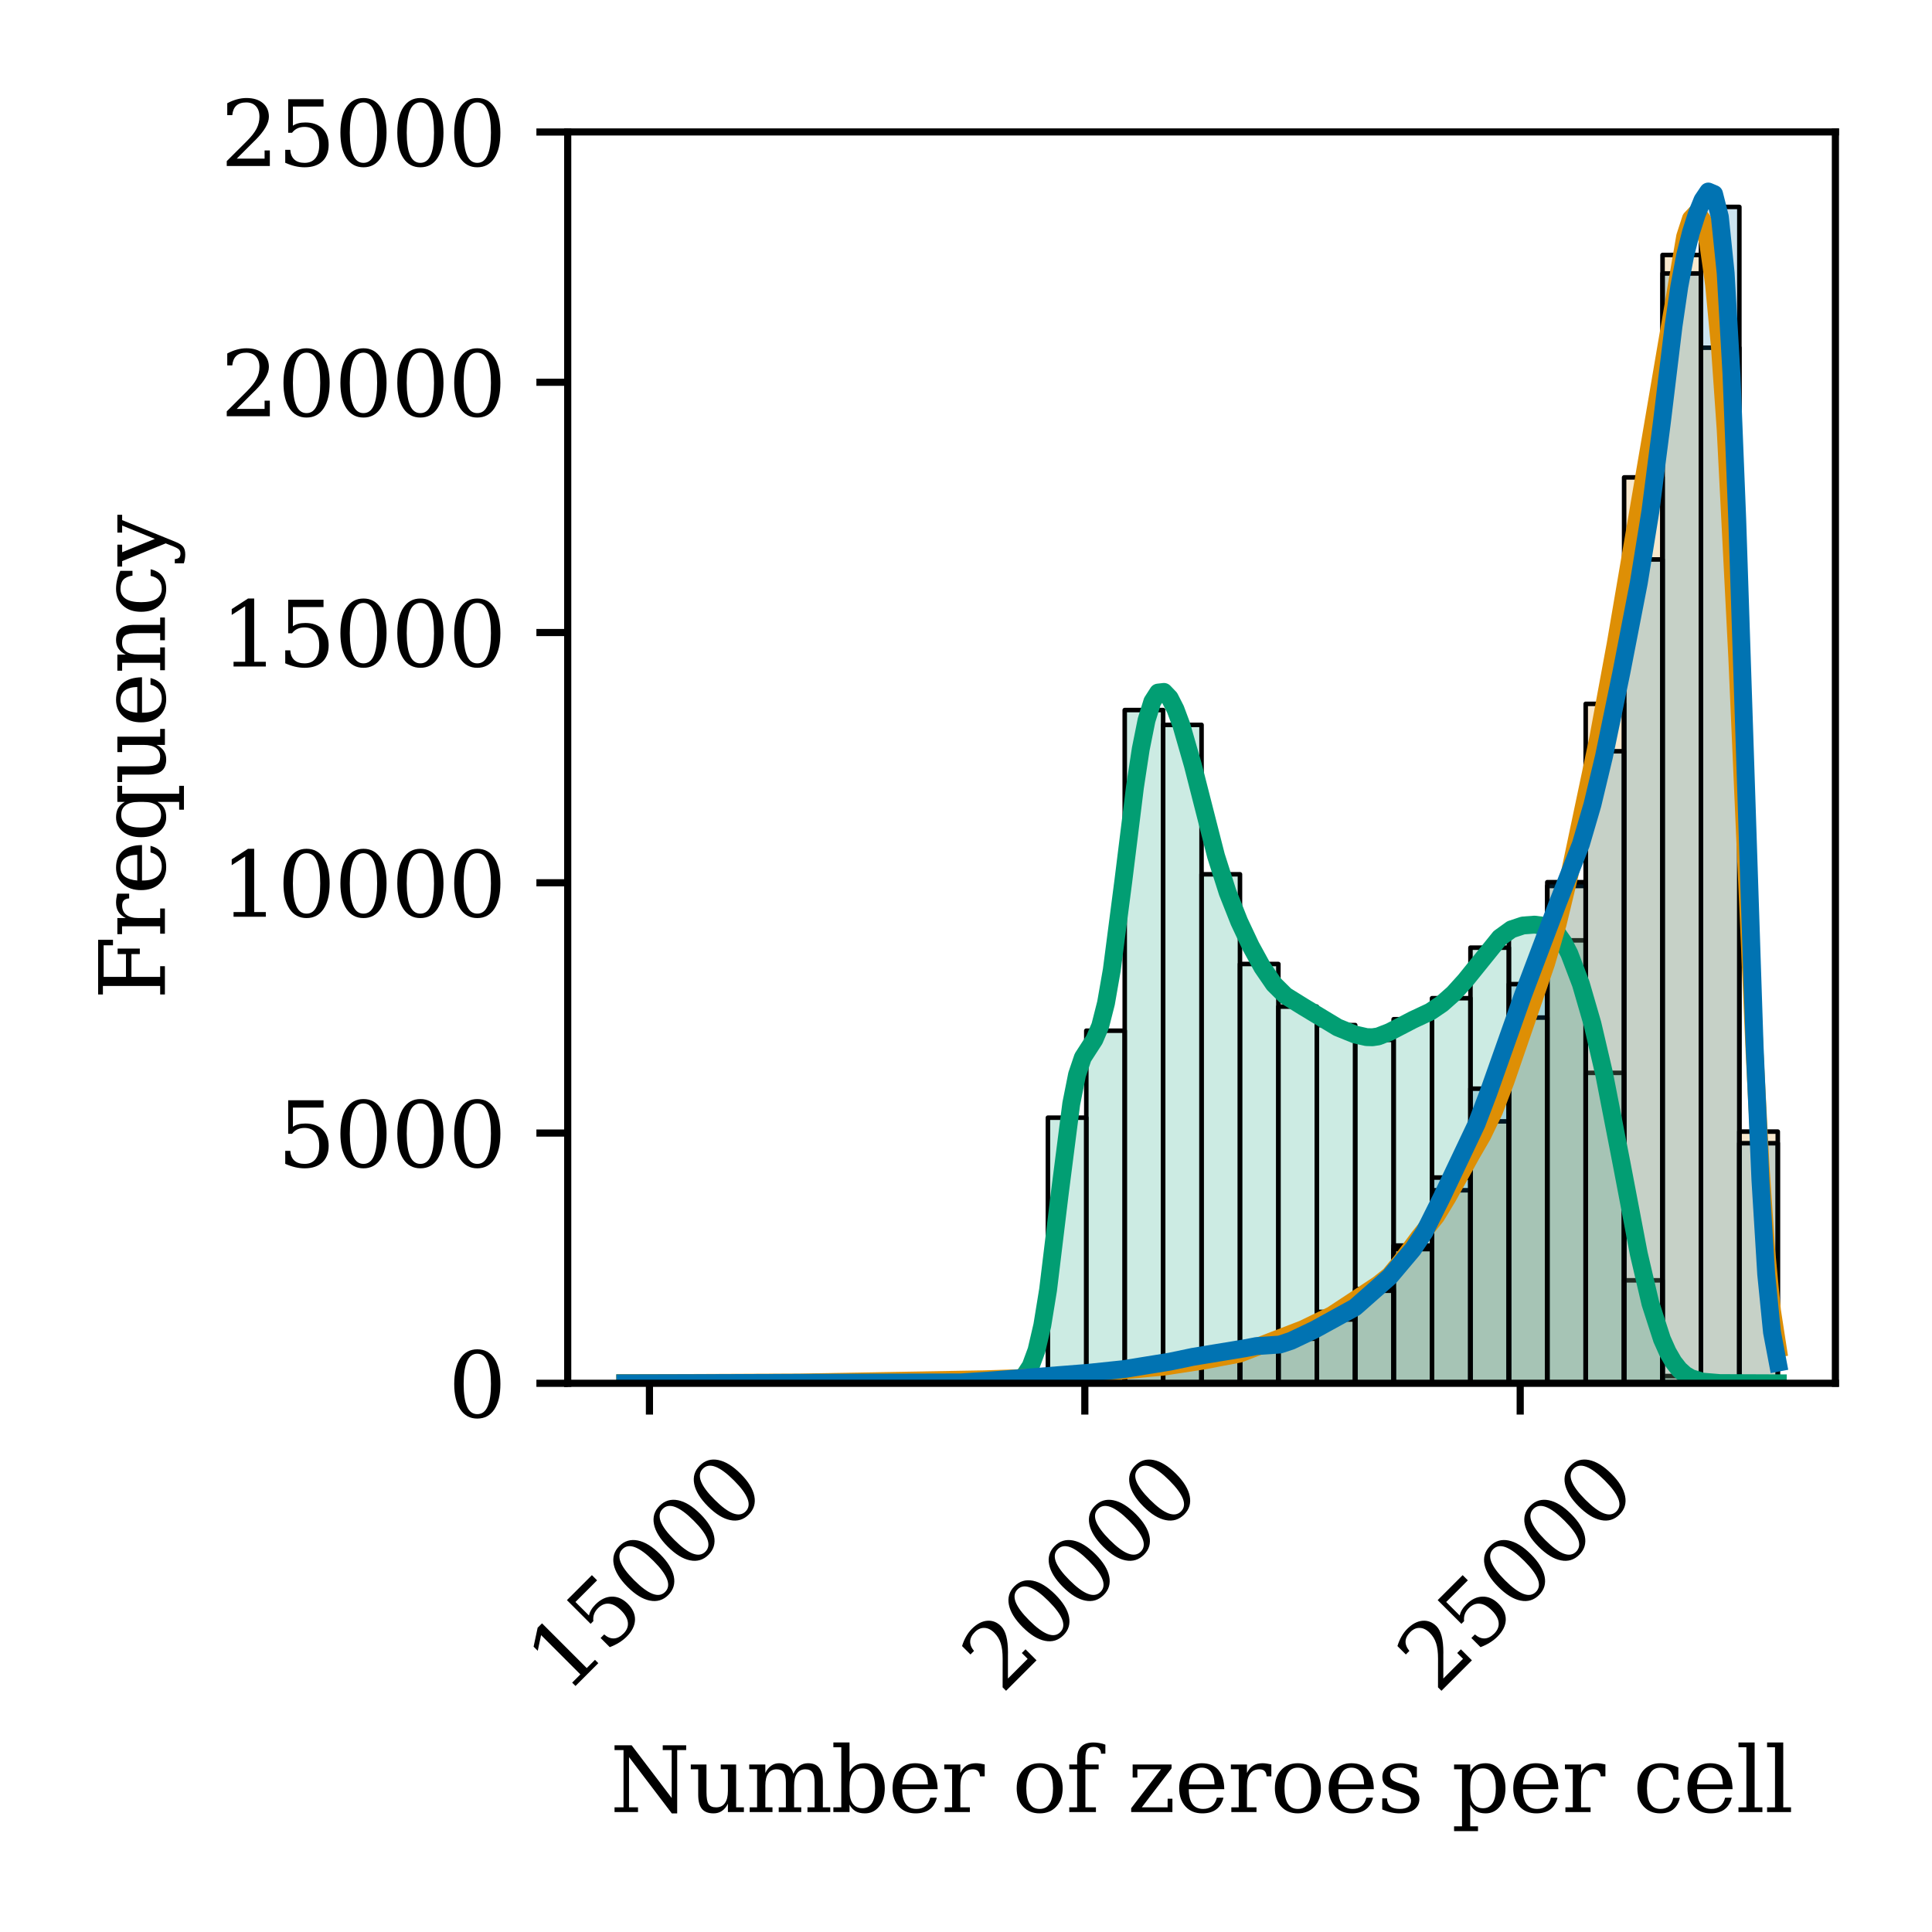 <?xml version="1.0" encoding="utf-8" standalone="no"?>
<!DOCTYPE svg PUBLIC "-//W3C//DTD SVG 1.1//EN"
  "http://www.w3.org/Graphics/SVG/1.1/DTD/svg11.dtd">
<svg xmlns:xlink="http://www.w3.org/1999/xlink" width="216pt" height="216pt" viewBox="0 0 216 216" xmlns="http://www.w3.org/2000/svg" version="1.1">
 <defs>
  <style type="text/css">*{stroke-linejoin: round; stroke-linecap: butt}</style>
 </defs>
 <g id="figure_1">
  <g id="patch_1">
   <path d="M 0 216 
L 216 216 
L 216 0 
L 0 0 
z
" style="fill: #ffffff"/>
  </g>
  <g id="axes_1">
   <g id="patch_2">
    <path d="M 63.47 154.655 
L 205.2 154.655 
L 205.2 14.751 
L 63.47 14.751 
z
" style="fill: #ffffff"/>
   </g>
   <g id="patch_3">
    <path d="M 69.912 154.655 
L 74.207 154.655 
L 74.207 154.655 
L 69.912 154.655 
z
" clip-path="url(#p206356b5d0)" style="fill: #029e73; fill-opacity: 0.2; stroke: #000000; stroke-width: 0.507; stroke-linejoin: miter"/>
   </g>
   <g id="patch_4">
    <path d="M 74.207 154.655 
L 78.502 154.655 
L 78.502 154.655 
L 74.207 154.655 
z
" clip-path="url(#p206356b5d0)" style="fill: #029e73; fill-opacity: 0.2; stroke: #000000; stroke-width: 0.507; stroke-linejoin: miter"/>
   </g>
   <g id="patch_5">
    <path d="M 78.502 154.655 
L 82.797 154.655 
L 82.797 154.655 
L 78.502 154.655 
z
" clip-path="url(#p206356b5d0)" style="fill: #029e73; fill-opacity: 0.2; stroke: #000000; stroke-width: 0.507; stroke-linejoin: miter"/>
   </g>
   <g id="patch_6">
    <path d="M 82.797 154.655 
L 87.092 154.655 
L 87.092 154.655 
L 82.797 154.655 
z
" clip-path="url(#p206356b5d0)" style="fill: #029e73; fill-opacity: 0.2; stroke: #000000; stroke-width: 0.507; stroke-linejoin: miter"/>
   </g>
   <g id="patch_7">
    <path d="M 87.092 154.655 
L 91.387 154.655 
L 91.387 154.655 
L 87.092 154.655 
z
" clip-path="url(#p206356b5d0)" style="fill: #029e73; fill-opacity: 0.2; stroke: #000000; stroke-width: 0.507; stroke-linejoin: miter"/>
   </g>
   <g id="patch_8">
    <path d="M 91.387 154.655 
L 95.681 154.655 
L 95.681 154.655 
L 91.387 154.655 
z
" clip-path="url(#p206356b5d0)" style="fill: #029e73; fill-opacity: 0.2; stroke: #000000; stroke-width: 0.507; stroke-linejoin: miter"/>
   </g>
   <g id="patch_9">
    <path d="M 95.681 154.655 
L 99.976 154.655 
L 99.976 154.655 
L 95.681 154.655 
z
" clip-path="url(#p206356b5d0)" style="fill: #029e73; fill-opacity: 0.2; stroke: #000000; stroke-width: 0.507; stroke-linejoin: miter"/>
   </g>
   <g id="patch_10">
    <path d="M 99.976 154.655 
L 104.271 154.655 
L 104.271 154.655 
L 99.976 154.655 
z
" clip-path="url(#p206356b5d0)" style="fill: #029e73; fill-opacity: 0.2; stroke: #000000; stroke-width: 0.507; stroke-linejoin: miter"/>
   </g>
   <g id="patch_11">
    <path d="M 104.271 154.655 
L 108.566 154.655 
L 108.566 154.655 
L 104.271 154.655 
z
" clip-path="url(#p206356b5d0)" style="fill: #029e73; fill-opacity: 0.2; stroke: #000000; stroke-width: 0.507; stroke-linejoin: miter"/>
   </g>
   <g id="patch_12">
    <path d="M 108.566 154.655 
L 112.861 154.655 
L 112.861 154.655 
L 108.566 154.655 
z
" clip-path="url(#p206356b5d0)" style="fill: #029e73; fill-opacity: 0.2; stroke: #000000; stroke-width: 0.507; stroke-linejoin: miter"/>
   </g>
   <g id="patch_13">
    <path d="M 112.861 154.655 
L 117.156 154.655 
L 117.156 154.319 
L 112.861 154.319 
z
" clip-path="url(#p206356b5d0)" style="fill: #029e73; fill-opacity: 0.2; stroke: #000000; stroke-width: 0.507; stroke-linejoin: miter"/>
   </g>
   <g id="patch_14">
    <path d="M 117.156 154.655 
L 121.45 154.655 
L 121.45 124.958 
L 117.156 124.958 
z
" clip-path="url(#p206356b5d0)" style="fill: #029e73; fill-opacity: 0.2; stroke: #000000; stroke-width: 0.507; stroke-linejoin: miter"/>
   </g>
   <g id="patch_15">
    <path d="M 121.45 154.655 
L 125.745 154.655 
L 125.745 115.232 
L 121.45 115.232 
z
" clip-path="url(#p206356b5d0)" style="fill: #029e73; fill-opacity: 0.2; stroke: #000000; stroke-width: 0.507; stroke-linejoin: miter"/>
   </g>
   <g id="patch_16">
    <path d="M 125.745 154.655 
L 130.04 154.655 
L 130.04 79.385 
L 125.745 79.385 
z
" clip-path="url(#p206356b5d0)" style="fill: #029e73; fill-opacity: 0.2; stroke: #000000; stroke-width: 0.507; stroke-linejoin: miter"/>
   </g>
   <g id="patch_17">
    <path d="M 130.04 154.655 
L 134.335 154.655 
L 134.335 81.041 
L 130.04 81.041 
z
" clip-path="url(#p206356b5d0)" style="fill: #029e73; fill-opacity: 0.2; stroke: #000000; stroke-width: 0.507; stroke-linejoin: miter"/>
   </g>
   <g id="patch_18">
    <path d="M 134.335 154.655 
L 138.63 154.655 
L 138.63 97.745 
L 134.335 97.745 
z
" clip-path="url(#p206356b5d0)" style="fill: #029e73; fill-opacity: 0.2; stroke: #000000; stroke-width: 0.507; stroke-linejoin: miter"/>
   </g>
   <g id="patch_19">
    <path d="M 138.63 154.655 
L 142.925 154.655 
L 142.925 107.778 
L 138.63 107.778 
z
" clip-path="url(#p206356b5d0)" style="fill: #029e73; fill-opacity: 0.2; stroke: #000000; stroke-width: 0.507; stroke-linejoin: miter"/>
   </g>
   <g id="patch_20">
    <path d="M 142.925 154.655 
L 147.22 154.655 
L 147.22 112.54 
L 142.925 112.54 
z
" clip-path="url(#p206356b5d0)" style="fill: #029e73; fill-opacity: 0.2; stroke: #000000; stroke-width: 0.507; stroke-linejoin: miter"/>
   </g>
   <g id="patch_21">
    <path d="M 147.22 154.655 
L 151.514 154.655 
L 151.514 114.605 
L 147.22 114.605 
z
" clip-path="url(#p206356b5d0)" style="fill: #029e73; fill-opacity: 0.2; stroke: #000000; stroke-width: 0.507; stroke-linejoin: miter"/>
   </g>
   <g id="patch_22">
    <path d="M 151.514 154.655 
L 155.809 154.655 
L 155.809 116.262 
L 151.514 116.262 
z
" clip-path="url(#p206356b5d0)" style="fill: #029e73; fill-opacity: 0.2; stroke: #000000; stroke-width: 0.507; stroke-linejoin: miter"/>
   </g>
   <g id="patch_23">
    <path d="M 155.809 154.655 
L 160.104 154.655 
L 160.104 113.951 
L 155.809 113.951 
z
" clip-path="url(#p206356b5d0)" style="fill: #029e73; fill-opacity: 0.2; stroke: #000000; stroke-width: 0.507; stroke-linejoin: miter"/>
   </g>
   <g id="patch_24">
    <path d="M 160.104 154.655 
L 164.399 154.655 
L 164.399 111.6 
L 160.104 111.6 
z
" clip-path="url(#p206356b5d0)" style="fill: #029e73; fill-opacity: 0.2; stroke: #000000; stroke-width: 0.507; stroke-linejoin: miter"/>
   </g>
   <g id="patch_25">
    <path d="M 164.399 154.655 
L 168.694 154.655 
L 168.694 105.949 
L 164.399 105.949 
z
" clip-path="url(#p206356b5d0)" style="fill: #029e73; fill-opacity: 0.2; stroke: #000000; stroke-width: 0.507; stroke-linejoin: miter"/>
   </g>
   <g id="patch_26">
    <path d="M 168.694 154.655 
L 172.989 154.655 
L 172.989 103.318 
L 168.694 103.318 
z
" clip-path="url(#p206356b5d0)" style="fill: #029e73; fill-opacity: 0.2; stroke: #000000; stroke-width: 0.507; stroke-linejoin: miter"/>
   </g>
   <g id="patch_27">
    <path d="M 172.989 154.655 
L 177.283 154.655 
L 177.283 105.132 
L 172.989 105.132 
z
" clip-path="url(#p206356b5d0)" style="fill: #029e73; fill-opacity: 0.2; stroke: #000000; stroke-width: 0.507; stroke-linejoin: miter"/>
   </g>
   <g id="patch_28">
    <path d="M 177.283 154.655 
L 181.578 154.655 
L 181.578 119.949 
L 177.283 119.949 
z
" clip-path="url(#p206356b5d0)" style="fill: #029e73; fill-opacity: 0.2; stroke: #000000; stroke-width: 0.507; stroke-linejoin: miter"/>
   </g>
   <g id="patch_29">
    <path d="M 181.578 154.655 
L 185.873 154.655 
L 185.873 143.144 
L 181.578 143.144 
z
" clip-path="url(#p206356b5d0)" style="fill: #029e73; fill-opacity: 0.2; stroke: #000000; stroke-width: 0.507; stroke-linejoin: miter"/>
   </g>
   <g id="patch_30">
    <path d="M 185.873 154.655 
L 190.168 154.655 
L 190.168 153.843 
L 185.873 153.843 
z
" clip-path="url(#p206356b5d0)" style="fill: #029e73; fill-opacity: 0.2; stroke: #000000; stroke-width: 0.507; stroke-linejoin: miter"/>
   </g>
   <g id="patch_31">
    <path d="M 190.168 154.655 
L 194.463 154.655 
L 194.463 154.644 
L 190.168 154.644 
z
" clip-path="url(#p206356b5d0)" style="fill: #029e73; fill-opacity: 0.2; stroke: #000000; stroke-width: 0.507; stroke-linejoin: miter"/>
   </g>
   <g id="patch_32">
    <path d="M 194.463 154.655 
L 198.758 154.655 
L 198.758 154.655 
L 194.463 154.655 
z
" clip-path="url(#p206356b5d0)" style="fill: #029e73; fill-opacity: 0.2; stroke: #000000; stroke-width: 0.507; stroke-linejoin: miter"/>
   </g>
   <g id="patch_33">
    <path d="M 69.912 154.655 
L 74.207 154.655 
L 74.207 154.649 
L 69.912 154.649 
z
" clip-path="url(#p206356b5d0)" style="fill: #de8f05; fill-opacity: 0.2; stroke: #000000; stroke-width: 0.507; stroke-linejoin: miter"/>
   </g>
   <g id="patch_34">
    <path d="M 74.207 154.655 
L 78.502 154.655 
L 78.502 154.644 
L 74.207 154.644 
z
" clip-path="url(#p206356b5d0)" style="fill: #de8f05; fill-opacity: 0.2; stroke: #000000; stroke-width: 0.507; stroke-linejoin: miter"/>
   </g>
   <g id="patch_35">
    <path d="M 78.502 154.655 
L 82.797 154.655 
L 82.797 154.632 
L 78.502 154.632 
z
" clip-path="url(#p206356b5d0)" style="fill: #de8f05; fill-opacity: 0.2; stroke: #000000; stroke-width: 0.507; stroke-linejoin: miter"/>
   </g>
   <g id="patch_36">
    <path d="M 82.797 154.655 
L 87.092 154.655 
L 87.092 154.616 
L 82.797 154.616 
z
" clip-path="url(#p206356b5d0)" style="fill: #de8f05; fill-opacity: 0.2; stroke: #000000; stroke-width: 0.507; stroke-linejoin: miter"/>
   </g>
   <g id="patch_37">
    <path d="M 87.092 154.655 
L 91.387 154.655 
L 91.387 154.577 
L 87.092 154.577 
z
" clip-path="url(#p206356b5d0)" style="fill: #de8f05; fill-opacity: 0.2; stroke: #000000; stroke-width: 0.507; stroke-linejoin: miter"/>
   </g>
   <g id="patch_38">
    <path d="M 91.387 154.655 
L 95.681 154.655 
L 95.681 154.537 
L 91.387 154.537 
z
" clip-path="url(#p206356b5d0)" style="fill: #de8f05; fill-opacity: 0.2; stroke: #000000; stroke-width: 0.507; stroke-linejoin: miter"/>
   </g>
   <g id="patch_39">
    <path d="M 95.681 154.655 
L 99.976 154.655 
L 99.976 154.487 
L 95.681 154.487 
z
" clip-path="url(#p206356b5d0)" style="fill: #de8f05; fill-opacity: 0.2; stroke: #000000; stroke-width: 0.507; stroke-linejoin: miter"/>
   </g>
   <g id="patch_40">
    <path d="M 99.976 154.655 
L 104.271 154.655 
L 104.271 154.453 
L 99.976 154.453 
z
" clip-path="url(#p206356b5d0)" style="fill: #de8f05; fill-opacity: 0.2; stroke: #000000; stroke-width: 0.507; stroke-linejoin: miter"/>
   </g>
   <g id="patch_41">
    <path d="M 104.271 154.655 
L 108.566 154.655 
L 108.566 154.375 
L 104.271 154.375 
z
" clip-path="url(#p206356b5d0)" style="fill: #de8f05; fill-opacity: 0.2; stroke: #000000; stroke-width: 0.507; stroke-linejoin: miter"/>
   </g>
   <g id="patch_42">
    <path d="M 108.566 154.655 
L 112.861 154.655 
L 112.861 154.157 
L 108.566 154.157 
z
" clip-path="url(#p206356b5d0)" style="fill: #de8f05; fill-opacity: 0.2; stroke: #000000; stroke-width: 0.507; stroke-linejoin: miter"/>
   </g>
   <g id="patch_43">
    <path d="M 112.861 154.655 
L 117.156 154.655 
L 117.156 154.112 
L 112.861 154.112 
z
" clip-path="url(#p206356b5d0)" style="fill: #de8f05; fill-opacity: 0.2; stroke: #000000; stroke-width: 0.507; stroke-linejoin: miter"/>
   </g>
   <g id="patch_44">
    <path d="M 117.156 154.655 
L 121.45 154.655 
L 121.45 153.799 
L 117.156 153.799 
z
" clip-path="url(#p206356b5d0)" style="fill: #de8f05; fill-opacity: 0.2; stroke: #000000; stroke-width: 0.507; stroke-linejoin: miter"/>
   </g>
   <g id="patch_45">
    <path d="M 121.45 154.655 
L 125.745 154.655 
L 125.745 153.508 
L 121.45 153.508 
z
" clip-path="url(#p206356b5d0)" style="fill: #de8f05; fill-opacity: 0.2; stroke: #000000; stroke-width: 0.507; stroke-linejoin: miter"/>
   </g>
   <g id="patch_46">
    <path d="M 125.745 154.655 
L 130.04 154.655 
L 130.04 153.094 
L 125.745 153.094 
z
" clip-path="url(#p206356b5d0)" style="fill: #de8f05; fill-opacity: 0.2; stroke: #000000; stroke-width: 0.507; stroke-linejoin: miter"/>
   </g>
   <g id="patch_47">
    <path d="M 130.04 154.655 
L 134.335 154.655 
L 134.335 152.54 
L 130.04 152.54 
z
" clip-path="url(#p206356b5d0)" style="fill: #de8f05; fill-opacity: 0.2; stroke: #000000; stroke-width: 0.507; stroke-linejoin: miter"/>
   </g>
   <g id="patch_48">
    <path d="M 134.335 154.655 
L 138.63 154.655 
L 138.63 151.745 
L 134.335 151.745 
z
" clip-path="url(#p206356b5d0)" style="fill: #de8f05; fill-opacity: 0.2; stroke: #000000; stroke-width: 0.507; stroke-linejoin: miter"/>
   </g>
   <g id="patch_49">
    <path d="M 138.63 154.655 
L 142.925 154.655 
L 142.925 150.368 
L 138.63 150.368 
z
" clip-path="url(#p206356b5d0)" style="fill: #de8f05; fill-opacity: 0.2; stroke: #000000; stroke-width: 0.507; stroke-linejoin: miter"/>
   </g>
   <g id="patch_50">
    <path d="M 142.925 154.655 
L 147.22 154.655 
L 147.22 148.969 
L 142.925 148.969 
z
" clip-path="url(#p206356b5d0)" style="fill: #de8f05; fill-opacity: 0.2; stroke: #000000; stroke-width: 0.507; stroke-linejoin: miter"/>
   </g>
   <g id="patch_51">
    <path d="M 147.22 154.655 
L 151.514 154.655 
L 151.514 146.675 
L 147.22 146.675 
z
" clip-path="url(#p206356b5d0)" style="fill: #de8f05; fill-opacity: 0.2; stroke: #000000; stroke-width: 0.507; stroke-linejoin: miter"/>
   </g>
   <g id="patch_52">
    <path d="M 151.514 154.655 
L 155.809 154.655 
L 155.809 144.107 
L 151.514 144.107 
z
" clip-path="url(#p206356b5d0)" style="fill: #de8f05; fill-opacity: 0.2; stroke: #000000; stroke-width: 0.507; stroke-linejoin: miter"/>
   </g>
   <g id="patch_53">
    <path d="M 155.809 154.655 
L 160.104 154.655 
L 160.104 139.255 
L 155.809 139.255 
z
" clip-path="url(#p206356b5d0)" style="fill: #de8f05; fill-opacity: 0.2; stroke: #000000; stroke-width: 0.507; stroke-linejoin: miter"/>
   </g>
   <g id="patch_54">
    <path d="M 160.104 154.655 
L 164.399 154.655 
L 164.399 133.072 
L 160.104 133.072 
z
" clip-path="url(#p206356b5d0)" style="fill: #de8f05; fill-opacity: 0.2; stroke: #000000; stroke-width: 0.507; stroke-linejoin: miter"/>
   </g>
   <g id="patch_55">
    <path d="M 164.399 154.655 
L 168.694 154.655 
L 168.694 125.372 
L 164.399 125.372 
z
" clip-path="url(#p206356b5d0)" style="fill: #de8f05; fill-opacity: 0.2; stroke: #000000; stroke-width: 0.507; stroke-linejoin: miter"/>
   </g>
   <g id="patch_56">
    <path d="M 168.694 154.655 
L 172.989 154.655 
L 172.989 113.766 
L 168.694 113.766 
z
" clip-path="url(#p206356b5d0)" style="fill: #de8f05; fill-opacity: 0.2; stroke: #000000; stroke-width: 0.507; stroke-linejoin: miter"/>
   </g>
   <g id="patch_57">
    <path d="M 172.989 154.655 
L 177.283 154.655 
L 177.283 99.054 
L 172.989 99.054 
z
" clip-path="url(#p206356b5d0)" style="fill: #de8f05; fill-opacity: 0.2; stroke: #000000; stroke-width: 0.507; stroke-linejoin: miter"/>
   </g>
   <g id="patch_58">
    <path d="M 177.283 154.655 
L 181.578 154.655 
L 181.578 78.691 
L 177.283 78.691 
z
" clip-path="url(#p206356b5d0)" style="fill: #de8f05; fill-opacity: 0.2; stroke: #000000; stroke-width: 0.507; stroke-linejoin: miter"/>
   </g>
   <g id="patch_59">
    <path d="M 181.578 154.655 
L 185.873 154.655 
L 185.873 53.375 
L 181.578 53.375 
z
" clip-path="url(#p206356b5d0)" style="fill: #de8f05; fill-opacity: 0.2; stroke: #000000; stroke-width: 0.507; stroke-linejoin: miter"/>
   </g>
   <g id="patch_60">
    <path d="M 185.873 154.655 
L 190.168 154.655 
L 190.168 28.508 
L 185.873 28.508 
z
" clip-path="url(#p206356b5d0)" style="fill: #de8f05; fill-opacity: 0.2; stroke: #000000; stroke-width: 0.507; stroke-linejoin: miter"/>
   </g>
   <g id="patch_61">
    <path d="M 190.168 154.655 
L 194.463 154.655 
L 194.463 38.877 
L 190.168 38.877 
z
" clip-path="url(#p206356b5d0)" style="fill: #de8f05; fill-opacity: 0.2; stroke: #000000; stroke-width: 0.507; stroke-linejoin: miter"/>
   </g>
   <g id="patch_62">
    <path d="M 194.463 154.655 
L 198.758 154.655 
L 198.758 126.513 
L 194.463 126.513 
z
" clip-path="url(#p206356b5d0)" style="fill: #de8f05; fill-opacity: 0.2; stroke: #000000; stroke-width: 0.507; stroke-linejoin: miter"/>
   </g>
   <g id="patch_63">
    <path d="M 69.912 154.655 
L 74.207 154.655 
L 74.207 154.655 
L 69.912 154.655 
z
" clip-path="url(#p206356b5d0)" style="fill: #0173b2; fill-opacity: 0.2; stroke: #000000; stroke-width: 0.507; stroke-linejoin: miter"/>
   </g>
   <g id="patch_64">
    <path d="M 74.207 154.655 
L 78.502 154.655 
L 78.502 154.655 
L 74.207 154.655 
z
" clip-path="url(#p206356b5d0)" style="fill: #0173b2; fill-opacity: 0.2; stroke: #000000; stroke-width: 0.507; stroke-linejoin: miter"/>
   </g>
   <g id="patch_65">
    <path d="M 78.502 154.655 
L 82.797 154.655 
L 82.797 154.655 
L 78.502 154.655 
z
" clip-path="url(#p206356b5d0)" style="fill: #0173b2; fill-opacity: 0.2; stroke: #000000; stroke-width: 0.507; stroke-linejoin: miter"/>
   </g>
   <g id="patch_66">
    <path d="M 82.797 154.655 
L 87.092 154.655 
L 87.092 154.655 
L 82.797 154.655 
z
" clip-path="url(#p206356b5d0)" style="fill: #0173b2; fill-opacity: 0.2; stroke: #000000; stroke-width: 0.507; stroke-linejoin: miter"/>
   </g>
   <g id="patch_67">
    <path d="M 87.092 154.655 
L 91.387 154.655 
L 91.387 154.655 
L 87.092 154.655 
z
" clip-path="url(#p206356b5d0)" style="fill: #0173b2; fill-opacity: 0.2; stroke: #000000; stroke-width: 0.507; stroke-linejoin: miter"/>
   </g>
   <g id="patch_68">
    <path d="M 91.387 154.655 
L 95.681 154.655 
L 95.681 154.655 
L 91.387 154.655 
z
" clip-path="url(#p206356b5d0)" style="fill: #0173b2; fill-opacity: 0.2; stroke: #000000; stroke-width: 0.507; stroke-linejoin: miter"/>
   </g>
   <g id="patch_69">
    <path d="M 95.681 154.655 
L 99.976 154.655 
L 99.976 154.655 
L 95.681 154.655 
z
" clip-path="url(#p206356b5d0)" style="fill: #0173b2; fill-opacity: 0.2; stroke: #000000; stroke-width: 0.507; stroke-linejoin: miter"/>
   </g>
   <g id="patch_70">
    <path d="M 99.976 154.655 
L 104.271 154.655 
L 104.271 154.644 
L 99.976 154.644 
z
" clip-path="url(#p206356b5d0)" style="fill: #0173b2; fill-opacity: 0.2; stroke: #000000; stroke-width: 0.507; stroke-linejoin: miter"/>
   </g>
   <g id="patch_71">
    <path d="M 104.271 154.655 
L 108.566 154.655 
L 108.566 154.582 
L 104.271 154.582 
z
" clip-path="url(#p206356b5d0)" style="fill: #0173b2; fill-opacity: 0.2; stroke: #000000; stroke-width: 0.507; stroke-linejoin: miter"/>
   </g>
   <g id="patch_72">
    <path d="M 108.566 154.655 
L 112.861 154.655 
L 112.861 154.347 
L 108.566 154.347 
z
" clip-path="url(#p206356b5d0)" style="fill: #0173b2; fill-opacity: 0.2; stroke: #000000; stroke-width: 0.507; stroke-linejoin: miter"/>
   </g>
   <g id="patch_73">
    <path d="M 112.861 154.655 
L 117.156 154.655 
L 117.156 154.134 
L 112.861 154.134 
z
" clip-path="url(#p206356b5d0)" style="fill: #0173b2; fill-opacity: 0.2; stroke: #000000; stroke-width: 0.507; stroke-linejoin: miter"/>
   </g>
   <g id="patch_74">
    <path d="M 117.156 154.655 
L 121.45 154.655 
L 121.45 153.687 
L 117.156 153.687 
z
" clip-path="url(#p206356b5d0)" style="fill: #0173b2; fill-opacity: 0.2; stroke: #000000; stroke-width: 0.507; stroke-linejoin: miter"/>
   </g>
   <g id="patch_75">
    <path d="M 121.45 154.655 
L 125.745 154.655 
L 125.745 153.312 
L 121.45 153.312 
z
" clip-path="url(#p206356b5d0)" style="fill: #0173b2; fill-opacity: 0.2; stroke: #000000; stroke-width: 0.507; stroke-linejoin: miter"/>
   </g>
   <g id="patch_76">
    <path d="M 125.745 154.655 
L 130.04 154.655 
L 130.04 152.814 
L 125.745 152.814 
z
" clip-path="url(#p206356b5d0)" style="fill: #0173b2; fill-opacity: 0.2; stroke: #000000; stroke-width: 0.507; stroke-linejoin: miter"/>
   </g>
   <g id="patch_77">
    <path d="M 130.04 154.655 
L 134.335 154.655 
L 134.335 151.874 
L 130.04 151.874 
z
" clip-path="url(#p206356b5d0)" style="fill: #0173b2; fill-opacity: 0.2; stroke: #000000; stroke-width: 0.507; stroke-linejoin: miter"/>
   </g>
   <g id="patch_78">
    <path d="M 134.335 154.655 
L 138.63 154.655 
L 138.63 151.325 
L 134.335 151.325 
z
" clip-path="url(#p206356b5d0)" style="fill: #0173b2; fill-opacity: 0.2; stroke: #000000; stroke-width: 0.507; stroke-linejoin: miter"/>
   </g>
   <g id="patch_79">
    <path d="M 138.63 154.655 
L 142.925 154.655 
L 142.925 150.469 
L 138.63 150.469 
z
" clip-path="url(#p206356b5d0)" style="fill: #0173b2; fill-opacity: 0.2; stroke: #000000; stroke-width: 0.507; stroke-linejoin: miter"/>
   </g>
   <g id="patch_80">
    <path d="M 142.925 154.655 
L 147.22 154.655 
L 147.22 149.669 
L 142.925 149.669 
z
" clip-path="url(#p206356b5d0)" style="fill: #0173b2; fill-opacity: 0.2; stroke: #000000; stroke-width: 0.507; stroke-linejoin: miter"/>
   </g>
   <g id="patch_81">
    <path d="M 147.22 154.655 
L 151.514 154.655 
L 151.514 147.52 
L 147.22 147.52 
z
" clip-path="url(#p206356b5d0)" style="fill: #0173b2; fill-opacity: 0.2; stroke: #000000; stroke-width: 0.507; stroke-linejoin: miter"/>
   </g>
   <g id="patch_82">
    <path d="M 151.514 154.655 
L 155.809 154.655 
L 155.809 144.303 
L 151.514 144.303 
z
" clip-path="url(#p206356b5d0)" style="fill: #0173b2; fill-opacity: 0.2; stroke: #000000; stroke-width: 0.507; stroke-linejoin: miter"/>
   </g>
   <g id="patch_83">
    <path d="M 155.809 154.655 
L 160.104 154.655 
L 160.104 139.652 
L 155.809 139.652 
z
" clip-path="url(#p206356b5d0)" style="fill: #0173b2; fill-opacity: 0.2; stroke: #000000; stroke-width: 0.507; stroke-linejoin: miter"/>
   </g>
   <g id="patch_84">
    <path d="M 160.104 154.655 
L 164.399 154.655 
L 164.399 131.65 
L 160.104 131.65 
z
" clip-path="url(#p206356b5d0)" style="fill: #0173b2; fill-opacity: 0.2; stroke: #000000; stroke-width: 0.507; stroke-linejoin: miter"/>
   </g>
   <g id="patch_85">
    <path d="M 164.399 154.655 
L 168.694 154.655 
L 168.694 121.712 
L 164.399 121.712 
z
" clip-path="url(#p206356b5d0)" style="fill: #0173b2; fill-opacity: 0.2; stroke: #000000; stroke-width: 0.507; stroke-linejoin: miter"/>
   </g>
   <g id="patch_86">
    <path d="M 168.694 154.655 
L 172.989 154.655 
L 172.989 110.028 
L 168.694 110.028 
z
" clip-path="url(#p206356b5d0)" style="fill: #0173b2; fill-opacity: 0.2; stroke: #000000; stroke-width: 0.507; stroke-linejoin: miter"/>
   </g>
   <g id="patch_87">
    <path d="M 172.989 154.655 
L 177.283 154.655 
L 177.283 98.629 
L 172.989 98.629 
z
" clip-path="url(#p206356b5d0)" style="fill: #0173b2; fill-opacity: 0.2; stroke: #000000; stroke-width: 0.507; stroke-linejoin: miter"/>
   </g>
   <g id="patch_88">
    <path d="M 177.283 154.655 
L 181.578 154.655 
L 181.578 83.99 
L 177.283 83.99 
z
" clip-path="url(#p206356b5d0)" style="fill: #0173b2; fill-opacity: 0.2; stroke: #000000; stroke-width: 0.507; stroke-linejoin: miter"/>
   </g>
   <g id="patch_89">
    <path d="M 181.578 154.655 
L 185.873 154.655 
L 185.873 62.547 
L 181.578 62.547 
z
" clip-path="url(#p206356b5d0)" style="fill: #0173b2; fill-opacity: 0.2; stroke: #000000; stroke-width: 0.507; stroke-linejoin: miter"/>
   </g>
   <g id="patch_90">
    <path d="M 185.873 154.655 
L 190.168 154.655 
L 190.168 30.572 
L 185.873 30.572 
z
" clip-path="url(#p206356b5d0)" style="fill: #0173b2; fill-opacity: 0.2; stroke: #000000; stroke-width: 0.507; stroke-linejoin: miter"/>
   </g>
   <g id="patch_91">
    <path d="M 190.168 154.655 
L 194.463 154.655 
L 194.463 23.135 
L 190.168 23.135 
z
" clip-path="url(#p206356b5d0)" style="fill: #0173b2; fill-opacity: 0.2; stroke: #000000; stroke-width: 0.507; stroke-linejoin: miter"/>
   </g>
   <g id="patch_92">
    <path d="M 194.463 154.655 
L 198.758 154.655 
L 198.758 127.812 
L 194.463 127.812 
z
" clip-path="url(#p206356b5d0)" style="fill: #0173b2; fill-opacity: 0.2; stroke: #000000; stroke-width: 0.507; stroke-linejoin: miter"/>
   </g>
   <g id="matplotlib.axis_1">
    <g id="xtick_1">
     <g id="line2d_1">
      <defs>
       <path id="m38c63e922e" d="M 0 0 
L 0 3.5 
" style="stroke: #000000; stroke-width: 0.8"/>
      </defs>
      <g>
       <use xlink:href="#m38c63e922e" x="72.609" y="154.655" style="stroke: #000000; stroke-width: 0.8"/>
      </g>
     </g>
     <g id="text_1">
      <!-- 15000 -->
      <g transform="translate(63.313 189.523) rotate(-45) scale(0.1 -0.1)">
       <defs>
        <path id="DejaVuSerif-31" d="M 909 0 
L 909 331 
L 1722 331 
L 1722 4213 
L 781 3603 
L 781 4013 
L 1919 4750 
L 2350 4750 
L 2350 331 
L 3163 331 
L 3163 0 
L 909 0 
z
" transform="scale(0.016)"/>
        <path id="DejaVuSerif-35" d="M 3219 4666 
L 3219 4153 
L 1081 4153 
L 1081 2816 
Q 1244 2928 1461 2984 
Q 1678 3041 1947 3041 
Q 2703 3041 3140 2622 
Q 3578 2203 3578 1478 
Q 3578 738 3136 323 
Q 2694 -91 1894 -91 
Q 1572 -91 1234 -12 
Q 897 66 544 225 
L 544 1131 
L 897 1131 
Q 925 688 1179 453 
Q 1434 219 1894 219 
Q 2388 219 2653 544 
Q 2919 869 2919 1478 
Q 2919 2084 2655 2407 
Q 2391 2731 1894 2731 
Q 1613 2731 1398 2631 
Q 1184 2531 1019 2322 
L 750 2322 
L 750 4666 
L 3219 4666 
z
" transform="scale(0.016)"/>
        <path id="DejaVuSerif-30" d="M 2034 219 
Q 2513 219 2750 744 
Q 2988 1269 2988 2328 
Q 2988 3391 2750 3916 
Q 2513 4441 2034 4441 
Q 1556 4441 1318 3916 
Q 1081 3391 1081 2328 
Q 1081 1269 1318 744 
Q 1556 219 2034 219 
z
M 2034 -91 
Q 1275 -91 848 546 
Q 422 1184 422 2328 
Q 422 3475 848 4112 
Q 1275 4750 2034 4750 
Q 2797 4750 3222 4112 
Q 3647 3475 3647 2328 
Q 3647 1184 3222 546 
Q 2797 -91 2034 -91 
z
" transform="scale(0.016)"/>
       </defs>
       <use xlink:href="#DejaVuSerif-31"/>
       <use xlink:href="#DejaVuSerif-35" x="63.623"/>
       <use xlink:href="#DejaVuSerif-30" x="127.246"/>
       <use xlink:href="#DejaVuSerif-30" x="190.869"/>
       <use xlink:href="#DejaVuSerif-30" x="254.492"/>
      </g>
     </g>
    </g>
    <g id="xtick_2">
     <g id="line2d_2">
      <g>
       <use xlink:href="#m38c63e922e" x="121.285" y="154.655" style="stroke: #000000; stroke-width: 0.8"/>
      </g>
     </g>
     <g id="text_2">
      <!-- 20000 -->
      <g transform="translate(111.989 189.523) rotate(-45) scale(0.1 -0.1)">
       <defs>
        <path id="DejaVuSerif-32" d="M 819 3553 
L 469 3553 
L 469 4384 
Q 803 4563 1142 4656 
Q 1481 4750 1806 4750 
Q 2534 4750 2956 4397 
Q 3378 4044 3378 3438 
Q 3378 2753 2422 1800 
Q 2347 1728 2309 1691 
L 1131 513 
L 3078 513 
L 3078 1088 
L 3444 1088 
L 3444 0 
L 434 0 
L 434 341 
L 1850 1753 
Q 2319 2222 2519 2614 
Q 2719 3006 2719 3438 
Q 2719 3909 2473 4175 
Q 2228 4441 1797 4441 
Q 1350 4441 1106 4219 
Q 863 3997 819 3553 
z
" transform="scale(0.016)"/>
       </defs>
       <use xlink:href="#DejaVuSerif-32"/>
       <use xlink:href="#DejaVuSerif-30" x="63.623"/>
       <use xlink:href="#DejaVuSerif-30" x="127.246"/>
       <use xlink:href="#DejaVuSerif-30" x="190.869"/>
       <use xlink:href="#DejaVuSerif-30" x="254.492"/>
      </g>
     </g>
    </g>
    <g id="xtick_3">
     <g id="line2d_3">
      <g>
       <use xlink:href="#m38c63e922e" x="169.961" y="154.655" style="stroke: #000000; stroke-width: 0.8"/>
      </g>
     </g>
     <g id="text_3">
      <!-- 25000 -->
      <g transform="translate(160.665 189.523) rotate(-45) scale(0.1 -0.1)">
       <use xlink:href="#DejaVuSerif-32"/>
       <use xlink:href="#DejaVuSerif-35" x="63.623"/>
       <use xlink:href="#DejaVuSerif-30" x="127.246"/>
       <use xlink:href="#DejaVuSerif-30" x="190.869"/>
       <use xlink:href="#DejaVuSerif-30" x="254.492"/>
      </g>
     </g>
    </g>
    <g id="text_4">
     <!-- Number of zeroes per cell -->
     <g transform="translate(68.205 202.592) scale(0.1 -0.1)">
      <defs>
       <path id="DejaVuSerif-4e" d="M 313 0 
L 313 331 
L 941 331 
L 941 4331 
L 313 4331 
L 313 4666 
L 1509 4666 
L 4306 984 
L 4306 4331 
L 3681 4331 
L 3681 4666 
L 5319 4666 
L 5319 4331 
L 4691 4331 
L 4691 -91 
L 4313 -91 
L 1325 3841 
L 1325 331 
L 1953 331 
L 1953 0 
L 313 0 
z
" transform="scale(0.016)"/>
       <path id="DejaVuSerif-75" d="M 2266 3322 
L 3341 3322 
L 3341 331 
L 3884 331 
L 3884 0 
L 2766 0 
L 2766 588 
Q 2606 256 2353 82 
Q 2100 -91 1766 -91 
Q 1213 -91 952 223 
Q 691 538 691 1209 
L 691 2988 
L 172 2988 
L 172 3322 
L 1269 3322 
L 1269 1388 
Q 1269 781 1417 556 
Q 1566 331 1947 331 
Q 2347 331 2556 625 
Q 2766 919 2766 1478 
L 2766 2988 
L 2266 2988 
L 2266 3322 
z
" transform="scale(0.016)"/>
       <path id="DejaVuSerif-6d" d="M 3316 2675 
Q 3481 3041 3739 3227 
Q 3997 3413 4341 3413 
Q 4863 3413 5119 3089 
Q 5375 2766 5375 2113 
L 5375 331 
L 5894 331 
L 5894 0 
L 4300 0 
L 4300 331 
L 4800 331 
L 4800 2047 
Q 4800 2556 4650 2772 
Q 4500 2988 4153 2988 
Q 3769 2988 3567 2697 
Q 3366 2406 3366 1850 
L 3366 331 
L 3866 331 
L 3866 0 
L 2291 0 
L 2291 331 
L 2791 331 
L 2791 2069 
Q 2791 2566 2641 2777 
Q 2491 2988 2144 2988 
Q 1759 2988 1557 2697 
Q 1356 2406 1356 1850 
L 1356 331 
L 1856 331 
L 1856 0 
L 263 0 
L 263 331 
L 781 331 
L 781 2994 
L 231 2994 
L 231 3322 
L 1356 3322 
L 1356 2731 
Q 1516 3063 1762 3238 
Q 2009 3413 2322 3413 
Q 2709 3413 2968 3220 
Q 3228 3028 3316 2675 
z
" transform="scale(0.016)"/>
       <path id="DejaVuSerif-62" d="M 738 331 
L 738 4531 
L 184 4531 
L 184 4863 
L 1313 4863 
L 1313 2803 
Q 1481 3116 1742 3264 
Q 2003 3413 2388 3413 
Q 3000 3413 3387 2928 
Q 3775 2444 3775 1663 
Q 3775 881 3387 395 
Q 3000 -91 2388 -91 
Q 2003 -91 1742 57 
Q 1481 206 1313 519 
L 1313 0 
L 184 0 
L 184 331 
L 738 331 
z
M 1313 1497 
Q 1313 897 1542 583 
Q 1772 269 2209 269 
Q 2650 269 2876 622 
Q 3103 975 3103 1663 
Q 3103 2353 2876 2703 
Q 2650 3053 2209 3053 
Q 1772 3053 1542 2737 
Q 1313 2422 1313 1825 
L 1313 1497 
z
" transform="scale(0.016)"/>
       <path id="DejaVuSerif-65" d="M 3469 1600 
L 991 1600 
L 991 1575 
Q 991 903 1244 561 
Q 1497 219 1991 219 
Q 2369 219 2611 417 
Q 2853 616 2950 1006 
L 3413 1006 
Q 3275 459 2904 184 
Q 2534 -91 1931 -91 
Q 1203 -91 761 389 
Q 319 869 319 1663 
Q 319 2450 753 2931 
Q 1188 3413 1894 3413 
Q 2647 3413 3050 2948 
Q 3453 2484 3469 1600 
z
M 2791 1931 
Q 2772 2513 2545 2808 
Q 2319 3103 1894 3103 
Q 1497 3103 1269 2806 
Q 1041 2509 991 1931 
L 2791 1931 
z
" transform="scale(0.016)"/>
       <path id="DejaVuSerif-72" d="M 3059 3328 
L 3059 2497 
L 2728 2497 
Q 2713 2744 2591 2866 
Q 2469 2988 2234 2988 
Q 1809 2988 1582 2694 
Q 1356 2400 1356 1850 
L 1356 331 
L 2022 331 
L 2022 0 
L 263 0 
L 263 331 
L 781 331 
L 781 2994 
L 231 2994 
L 231 3322 
L 1356 3322 
L 1356 2731 
Q 1525 3078 1790 3245 
Q 2056 3413 2438 3413 
Q 2578 3413 2733 3391 
Q 2888 3369 3059 3328 
z
" transform="scale(0.016)"/>
       <path id="DejaVuSerif-20" transform="scale(0.016)"/>
       <path id="DejaVuSerif-6f" d="M 1925 219 
Q 2388 219 2623 584 
Q 2859 950 2859 1663 
Q 2859 2375 2623 2739 
Q 2388 3103 1925 3103 
Q 1463 3103 1227 2739 
Q 991 2375 991 1663 
Q 991 950 1228 584 
Q 1466 219 1925 219 
z
M 1925 -91 
Q 1200 -91 759 389 
Q 319 869 319 1663 
Q 319 2456 758 2934 
Q 1197 3413 1925 3413 
Q 2653 3413 3092 2934 
Q 3531 2456 3531 1663 
Q 3531 869 3092 389 
Q 2653 -91 1925 -91 
z
" transform="scale(0.016)"/>
       <path id="DejaVuSerif-66" d="M 2753 4078 
L 2450 4078 
Q 2447 4313 2317 4434 
Q 2188 4556 1941 4556 
Q 1619 4556 1487 4379 
Q 1356 4203 1356 3750 
L 1356 3322 
L 2284 3322 
L 2284 2988 
L 1356 2988 
L 1356 331 
L 2094 331 
L 2094 0 
L 231 0 
L 231 331 
L 781 331 
L 781 2988 
L 231 2988 
L 231 3322 
L 781 3322 
L 781 3738 
Q 781 4294 1070 4578 
Q 1359 4863 1919 4863 
Q 2128 4863 2337 4825 
Q 2547 4788 2753 4709 
L 2753 4078 
z
" transform="scale(0.016)"/>
       <path id="DejaVuSerif-7a" d="M 256 0 
L 256 269 
L 2338 2988 
L 691 2988 
L 691 2413 
L 359 2413 
L 359 3322 
L 3078 3322 
L 3078 3053 
L 997 331 
L 2803 331 
L 2803 934 
L 3138 934 
L 3138 0 
L 256 0 
z
" transform="scale(0.016)"/>
       <path id="DejaVuSerif-73" d="M 359 184 
L 359 959 
L 691 959 
Q 703 588 923 403 
Q 1144 219 1575 219 
Q 1963 219 2166 364 
Q 2369 509 2369 788 
Q 2369 1006 2220 1140 
Q 2072 1275 1594 1428 
L 1178 1569 
Q 750 1706 558 1912 
Q 366 2119 366 2438 
Q 366 2894 700 3153 
Q 1034 3413 1625 3413 
Q 1888 3413 2178 3344 
Q 2469 3275 2778 3144 
L 2778 2419 
L 2447 2419 
Q 2434 2741 2221 2922 
Q 2009 3103 1644 3103 
Q 1281 3103 1095 2975 
Q 909 2847 909 2591 
Q 909 2381 1050 2254 
Q 1191 2128 1613 1997 
L 2069 1856 
Q 2541 1709 2748 1489 
Q 2956 1269 2956 922 
Q 2956 450 2595 179 
Q 2234 -91 1600 -91 
Q 1278 -91 972 -22 
Q 666 47 359 184 
z
" transform="scale(0.016)"/>
       <path id="DejaVuSerif-70" d="M 1313 1825 
L 1313 1497 
Q 1313 897 1542 583 
Q 1772 269 2209 269 
Q 2650 269 2876 622 
Q 3103 975 3103 1663 
Q 3103 2353 2876 2703 
Q 2650 3053 2209 3053 
Q 1772 3053 1542 2737 
Q 1313 2422 1313 1825 
z
M 738 2988 
L 184 2988 
L 184 3322 
L 1313 3322 
L 1313 2803 
Q 1481 3116 1742 3264 
Q 2003 3413 2388 3413 
Q 3000 3413 3387 2928 
Q 3775 2444 3775 1663 
Q 3775 881 3387 395 
Q 3000 -91 2388 -91 
Q 2003 -91 1742 57 
Q 1481 206 1313 519 
L 1313 -997 
L 1856 -997 
L 1856 -1331 
L 184 -1331 
L 184 -997 
L 738 -997 
L 738 2988 
z
" transform="scale(0.016)"/>
       <path id="DejaVuSerif-63" d="M 3291 997 
Q 3169 466 2822 187 
Q 2475 -91 1925 -91 
Q 1200 -91 759 389 
Q 319 869 319 1663 
Q 319 2459 759 2936 
Q 1200 3413 1925 3413 
Q 2241 3413 2553 3339 
Q 2866 3266 3181 3116 
L 3181 2266 
L 2847 2266 
Q 2781 2703 2561 2903 
Q 2341 3103 1931 3103 
Q 1466 3103 1228 2742 
Q 991 2381 991 1663 
Q 991 944 1227 581 
Q 1463 219 1931 219 
Q 2303 219 2525 412 
Q 2747 606 2828 997 
L 3291 997 
z
" transform="scale(0.016)"/>
       <path id="DejaVuSerif-6c" d="M 1313 331 
L 1856 331 
L 1856 0 
L 184 0 
L 184 331 
L 738 331 
L 738 4531 
L 184 4531 
L 184 4863 
L 1313 4863 
L 1313 331 
z
" transform="scale(0.016)"/>
      </defs>
      <use xlink:href="#DejaVuSerif-4e"/>
      <use xlink:href="#DejaVuSerif-75" x="87.5"/>
      <use xlink:href="#DejaVuSerif-6d" x="151.904"/>
      <use xlink:href="#DejaVuSerif-62" x="246.729"/>
      <use xlink:href="#DejaVuSerif-65" x="310.742"/>
      <use xlink:href="#DejaVuSerif-72" x="369.922"/>
      <use xlink:href="#DejaVuSerif-20" x="417.725"/>
      <use xlink:href="#DejaVuSerif-6f" x="449.512"/>
      <use xlink:href="#DejaVuSerif-66" x="509.717"/>
      <use xlink:href="#DejaVuSerif-20" x="546.729"/>
      <use xlink:href="#DejaVuSerif-7a" x="578.516"/>
      <use xlink:href="#DejaVuSerif-65" x="631.201"/>
      <use xlink:href="#DejaVuSerif-72" x="690.381"/>
      <use xlink:href="#DejaVuSerif-6f" x="738.184"/>
      <use xlink:href="#DejaVuSerif-65" x="798.389"/>
      <use xlink:href="#DejaVuSerif-73" x="857.568"/>
      <use xlink:href="#DejaVuSerif-20" x="908.887"/>
      <use xlink:href="#DejaVuSerif-70" x="940.674"/>
      <use xlink:href="#DejaVuSerif-65" x="1004.688"/>
      <use xlink:href="#DejaVuSerif-72" x="1063.867"/>
      <use xlink:href="#DejaVuSerif-20" x="1111.67"/>
      <use xlink:href="#DejaVuSerif-63" x="1143.457"/>
      <use xlink:href="#DejaVuSerif-65" x="1199.463"/>
      <use xlink:href="#DejaVuSerif-6c" x="1258.643"/>
      <use xlink:href="#DejaVuSerif-6c" x="1290.625"/>
     </g>
    </g>
   </g>
   <g id="matplotlib.axis_2">
    <g id="ytick_1">
     <g id="line2d_4">
      <defs>
       <path id="m74a7414852" d="M 0 0 
L -3.5 0 
" style="stroke: #000000; stroke-width: 0.8"/>
      </defs>
      <g>
       <use xlink:href="#m74a7414852" x="63.47" y="154.655" style="stroke: #000000; stroke-width: 0.8"/>
      </g>
     </g>
     <g id="text_5">
      <!-- 0 -->
      <g transform="translate(50.108 158.454) scale(0.1 -0.1)">
       <use xlink:href="#DejaVuSerif-30"/>
      </g>
     </g>
    </g>
    <g id="ytick_2">
     <g id="line2d_5">
      <g>
       <use xlink:href="#m74a7414852" x="63.47" y="126.676" style="stroke: #000000; stroke-width: 0.8"/>
      </g>
     </g>
     <g id="text_6">
      <!-- 5000 -->
      <g transform="translate(31.02 130.475) scale(0.1 -0.1)">
       <use xlink:href="#DejaVuSerif-35"/>
       <use xlink:href="#DejaVuSerif-30" x="63.623"/>
       <use xlink:href="#DejaVuSerif-30" x="127.246"/>
       <use xlink:href="#DejaVuSerif-30" x="190.869"/>
      </g>
     </g>
    </g>
    <g id="ytick_3">
     <g id="line2d_6">
      <g>
       <use xlink:href="#m74a7414852" x="63.47" y="98.696" style="stroke: #000000; stroke-width: 0.8"/>
      </g>
     </g>
     <g id="text_7">
      <!-- 10000 -->
      <g transform="translate(24.657 102.496) scale(0.1 -0.1)">
       <use xlink:href="#DejaVuSerif-31"/>
       <use xlink:href="#DejaVuSerif-30" x="63.623"/>
       <use xlink:href="#DejaVuSerif-30" x="127.246"/>
       <use xlink:href="#DejaVuSerif-30" x="190.869"/>
       <use xlink:href="#DejaVuSerif-30" x="254.492"/>
      </g>
     </g>
    </g>
    <g id="ytick_4">
     <g id="line2d_7">
      <g>
       <use xlink:href="#m74a7414852" x="63.47" y="70.717" style="stroke: #000000; stroke-width: 0.8"/>
      </g>
     </g>
     <g id="text_8">
      <!-- 15000 -->
      <g transform="translate(24.657 74.516) scale(0.1 -0.1)">
       <use xlink:href="#DejaVuSerif-31"/>
       <use xlink:href="#DejaVuSerif-35" x="63.623"/>
       <use xlink:href="#DejaVuSerif-30" x="127.246"/>
       <use xlink:href="#DejaVuSerif-30" x="190.869"/>
       <use xlink:href="#DejaVuSerif-30" x="254.492"/>
      </g>
     </g>
    </g>
    <g id="ytick_5">
     <g id="line2d_8">
      <g>
       <use xlink:href="#m74a7414852" x="63.47" y="42.738" style="stroke: #000000; stroke-width: 0.8"/>
      </g>
     </g>
     <g id="text_9">
      <!-- 20000 -->
      <g transform="translate(24.657 46.537) scale(0.1 -0.1)">
       <use xlink:href="#DejaVuSerif-32"/>
       <use xlink:href="#DejaVuSerif-30" x="63.623"/>
       <use xlink:href="#DejaVuSerif-30" x="127.246"/>
       <use xlink:href="#DejaVuSerif-30" x="190.869"/>
       <use xlink:href="#DejaVuSerif-30" x="254.492"/>
      </g>
     </g>
    </g>
    <g id="ytick_6">
     <g id="line2d_9">
      <g>
       <use xlink:href="#m74a7414852" x="63.47" y="14.758" style="stroke: #000000; stroke-width: 0.8"/>
      </g>
     </g>
     <g id="text_10">
      <!-- 25000 -->
      <g transform="translate(24.657 18.558) scale(0.1 -0.1)">
       <use xlink:href="#DejaVuSerif-32"/>
       <use xlink:href="#DejaVuSerif-35" x="63.623"/>
       <use xlink:href="#DejaVuSerif-30" x="127.246"/>
       <use xlink:href="#DejaVuSerif-30" x="190.869"/>
       <use xlink:href="#DejaVuSerif-30" x="254.492"/>
      </g>
     </g>
    </g>
    <g id="text_11">
     <!-- Frequency -->
     <g transform="translate(18.436 111.747) rotate(-90) scale(0.1 -0.1)">
      <defs>
       <path id="DejaVuSerif-46" d="M 353 0 
L 353 331 
L 947 331 
L 947 4331 
L 353 4331 
L 353 4666 
L 4172 4666 
L 4172 3628 
L 3788 3628 
L 3788 4281 
L 1581 4281 
L 1581 2719 
L 3175 2719 
L 3175 3303 
L 3559 3303 
L 3559 1753 
L 3175 1753 
L 3175 2338 
L 1581 2338 
L 1581 331 
L 2328 331 
L 2328 0 
L 353 0 
z
" transform="scale(0.016)"/>
       <path id="DejaVuSerif-71" d="M 3359 2988 
L 3359 -997 
L 3909 -997 
L 3909 -1331 
L 2241 -1331 
L 2241 -997 
L 2784 -997 
L 2784 519 
Q 2616 206 2355 57 
Q 2094 -91 1709 -91 
Q 1097 -91 708 395 
Q 319 881 319 1663 
Q 319 2444 706 2928 
Q 1094 3413 1709 3413 
Q 2094 3413 2355 3264 
Q 2616 3116 2784 2803 
L 2784 3322 
L 3909 3322 
L 3909 2988 
L 3359 2988 
z
M 2784 1825 
Q 2784 2422 2554 2737 
Q 2325 3053 1888 3053 
Q 1444 3053 1217 2703 
Q 991 2353 991 1663 
Q 991 975 1217 622 
Q 1444 269 1888 269 
Q 2325 269 2554 583 
Q 2784 897 2784 1497 
L 2784 1825 
z
" transform="scale(0.016)"/>
       <path id="DejaVuSerif-6e" d="M 263 0 
L 263 331 
L 781 331 
L 781 2988 
L 231 2988 
L 231 3322 
L 1356 3322 
L 1356 2731 
Q 1516 3069 1770 3241 
Q 2025 3413 2363 3413 
Q 2913 3413 3172 3097 
Q 3431 2781 3431 2113 
L 3431 331 
L 3944 331 
L 3944 0 
L 2356 0 
L 2356 331 
L 2853 331 
L 2853 1931 
Q 2853 2541 2703 2767 
Q 2553 2994 2175 2994 
Q 1775 2994 1565 2701 
Q 1356 2409 1356 1850 
L 1356 331 
L 1856 331 
L 1856 0 
L 263 0 
z
" transform="scale(0.016)"/>
       <path id="DejaVuSerif-79" d="M 1381 -609 
L 1600 -56 
L 359 2988 
L -19 2988 
L -19 3322 
L 1509 3322 
L 1509 2988 
L 978 2988 
L 1913 703 
L 2847 2988 
L 2350 2988 
L 2350 3322 
L 3597 3322 
L 3597 2988 
L 3225 2988 
L 1703 -750 
Q 1547 -1138 1356 -1280 
Q 1166 -1422 819 -1422 
Q 672 -1422 517 -1397 
Q 363 -1372 206 -1325 
L 206 -691 
L 500 -691 
Q 519 -903 608 -995 
Q 697 -1088 884 -1088 
Q 1056 -1088 1161 -992 
Q 1266 -897 1381 -609 
z
" transform="scale(0.016)"/>
      </defs>
      <use xlink:href="#DejaVuSerif-46"/>
      <use xlink:href="#DejaVuSerif-72" x="69.385"/>
      <use xlink:href="#DejaVuSerif-65" x="117.188"/>
      <use xlink:href="#DejaVuSerif-71" x="176.367"/>
      <use xlink:href="#DejaVuSerif-75" x="240.381"/>
      <use xlink:href="#DejaVuSerif-65" x="304.785"/>
      <use xlink:href="#DejaVuSerif-6e" x="363.965"/>
      <use xlink:href="#DejaVuSerif-63" x="428.369"/>
      <use xlink:href="#DejaVuSerif-79" x="484.375"/>
     </g>
    </g>
   </g>
   <g id="line2d_10">
    <path d="M 69.912 154.655 
L 112.645 154.586 
L 113.292 154.478 
L 113.94 154.234 
L 114.587 153.719 
L 115.235 152.722 
L 115.882 150.968 
L 116.53 148.179 
L 117.177 144.201 
L 118.472 133.512 
L 119.767 123.4 
L 120.415 120.149 
L 121.062 118.233 
L 122.357 116.226 
L 123.004 114.705 
L 123.652 112.155 
L 124.299 108.449 
L 125.594 98.465 
L 126.889 88.012 
L 127.537 83.749 
L 128.184 80.526 
L 128.832 78.437 
L 129.479 77.43 
L 130.126 77.357 
L 130.774 78.036 
L 131.421 79.306 
L 132.069 81.043 
L 133.364 85.552 
L 135.954 95.699 
L 137.249 99.766 
L 138.544 103.035 
L 139.838 105.784 
L 141.133 108.146 
L 142.428 110.035 
L 143.723 111.315 
L 145.666 112.524 
L 149.55 114.868 
L 151.493 115.658 
L 152.788 115.951 
L 153.435 115.968 
L 154.083 115.872 
L 155.378 115.364 
L 157.967 114.017 
L 159.91 113.106 
L 161.205 112.226 
L 162.5 111.081 
L 163.795 109.648 
L 167.679 104.837 
L 168.974 103.903 
L 170.269 103.471 
L 171.564 103.375 
L 172.859 103.541 
L 173.507 103.857 
L 174.154 104.443 
L 174.802 105.356 
L 175.449 106.606 
L 176.744 110.009 
L 178.039 114.472 
L 179.334 120.013 
L 181.276 129.986 
L 183.219 140.171 
L 184.514 145.712 
L 185.808 149.723 
L 186.456 151.171 
L 187.103 152.288 
L 187.751 153.112 
L 188.398 153.691 
L 189.046 154.077 
L 190.341 154.47 
L 192.283 154.629 
L 198.758 154.655 
L 198.758 154.655 
" clip-path="url(#p206356b5d0)" style="fill: none; stroke: #029e73; stroke-width: 2; stroke-linecap: square"/>
   </g>
   <g id="line2d_11">
    <path d="M 69.912 154.648 
L 89.336 154.568 
L 110.055 154.205 
L 113.292 154.105 
L 117.825 153.931 
L 130.126 152.789 
L 134.659 152.095 
L 136.601 151.716 
L 138.544 151.351 
L 145.666 148.61 
L 148.903 147.041 
L 151.493 145.336 
L 154.083 143.626 
L 155.378 142.591 
L 156.673 141.017 
L 158.615 138.384 
L 160.557 135.965 
L 161.852 133.831 
L 164.442 129.156 
L 165.737 126.919 
L 167.032 124.223 
L 168.327 120.859 
L 172.859 107.694 
L 174.154 103.263 
L 175.449 97.899 
L 178.686 82.531 
L 180.629 72.015 
L 188.398 26.464 
L 189.046 24.465 
L 189.693 23.783 
L 190.341 24.623 
L 190.988 27.218 
L 191.636 31.822 
L 192.283 38.7 
L 192.931 48.025 
L 194.225 73.422 
L 196.168 117.787 
L 196.815 130.094 
L 197.463 139.745 
L 198.11 146.529 
L 198.758 150.739 
L 198.758 150.739 
" clip-path="url(#p206356b5d0)" style="fill: none; stroke: #de8f05; stroke-width: 2; stroke-linecap: square"/>
   </g>
   <g id="line2d_12">
    <path d="M 69.912 154.655 
L 107.465 154.554 
L 110.703 154.344 
L 121.709 153.48 
L 125.594 153.074 
L 130.774 152.238 
L 133.364 151.697 
L 139.191 150.738 
L 140.486 150.491 
L 143.076 150.325 
L 144.371 149.896 
L 146.961 148.661 
L 151.493 146.168 
L 155.378 142.74 
L 157.967 139.668 
L 159.262 137.732 
L 161.205 133.835 
L 165.09 125.644 
L 166.384 122.24 
L 170.269 111.267 
L 174.154 100.985 
L 176.744 94.379 
L 178.039 89.95 
L 179.334 84.543 
L 181.276 75.164 
L 183.219 65.162 
L 184.514 57.179 
L 185.808 47.15 
L 187.103 36.454 
L 187.751 32.024 
L 188.398 28.586 
L 189.046 25.997 
L 189.693 23.968 
L 190.341 22.371 
L 190.988 21.413 
L 191.636 21.687 
L 192.283 24.243 
L 192.931 30.523 
L 193.578 41.775 
L 194.225 58.065 
L 196.168 116.962 
L 196.815 131.91 
L 197.463 142.455 
L 198.11 148.931 
L 198.758 152.345 
L 198.758 152.345 
" clip-path="url(#p206356b5d0)" style="fill: none; stroke: #0173b2; stroke-width: 2; stroke-linecap: square"/>
   </g>
   <g id="patch_93">
    <path d="M 63.47 154.655 
L 63.47 14.751 
" style="fill: none; stroke: #000000; stroke-width: 0.8; stroke-linejoin: miter; stroke-linecap: square"/>
   </g>
   <g id="patch_94">
    <path d="M 205.2 154.655 
L 205.2 14.751 
" style="fill: none; stroke: #000000; stroke-width: 0.8; stroke-linejoin: miter; stroke-linecap: square"/>
   </g>
   <g id="patch_95">
    <path d="M 63.47 154.655 
L 205.2 154.655 
" style="fill: none; stroke: #000000; stroke-width: 0.8; stroke-linejoin: miter; stroke-linecap: square"/>
   </g>
   <g id="patch_96">
    <path d="M 63.47 14.751 
L 205.2 14.751 
" style="fill: none; stroke: #000000; stroke-width: 0.8; stroke-linejoin: miter; stroke-linecap: square"/>
   </g>
  </g>
 </g>
 <defs>
  <clipPath id="p206356b5d0">
   <rect x="63.47" y="14.751" width="141.73" height="139.904"/>
  </clipPath>
 </defs>
</svg>
